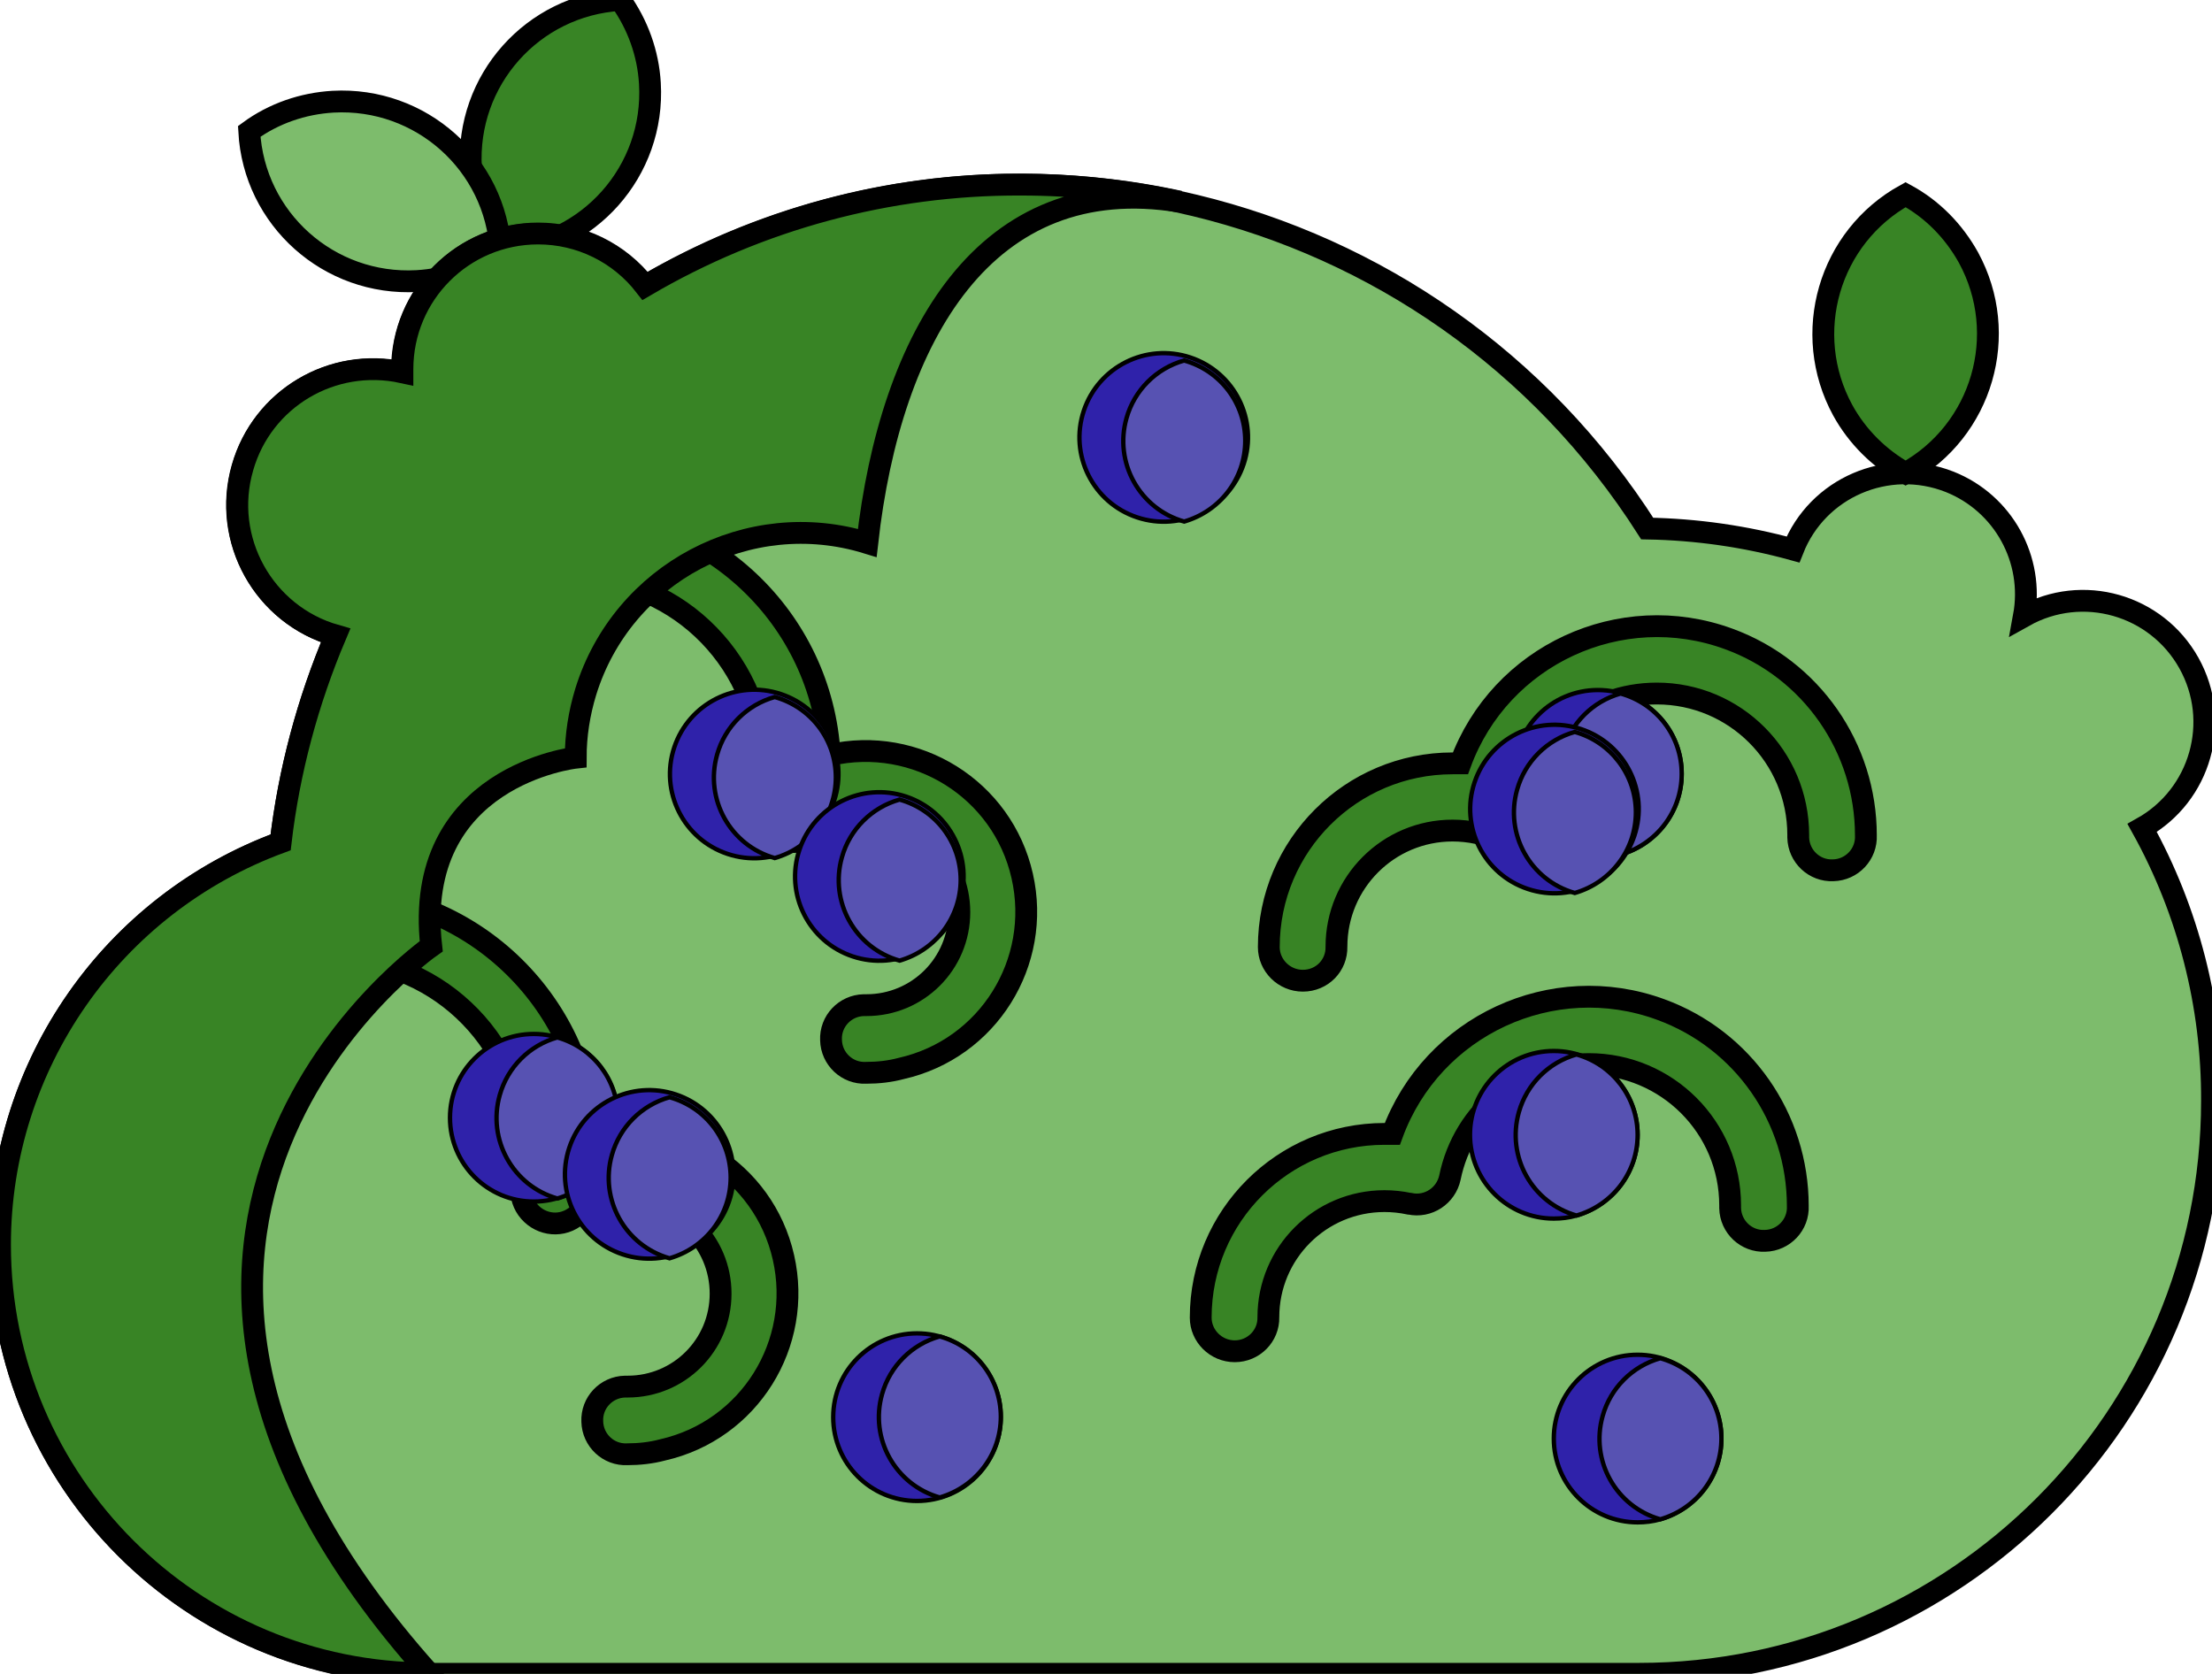 <?xml version="1.0" encoding="utf-8"?>
<!-- Generator: Adobe Illustrator 25.0.0, SVG Export Plug-In . SVG Version: 6.00 Build 0)  -->
<svg version="1.1" id="Layer_1" xmlns="http://www.w3.org/2000/svg" xmlns:xlink="http://www.w3.org/1999/xlink" x="0px" y="0px"
	 viewBox="0 0 506.8 383.5" style="enable-background:new 0 0 506.8 383.5;" xml:space="preserve">
<style type="text/css">
	.st0{fill:#388425;stroke:#000000;stroke-width:5;stroke-miterlimit:10;}
	.st1{fill:#7DBC6C;stroke:#000000;stroke-width:5;stroke-miterlimit:10;}
	.st2{fill:#2F22AA;stroke:#000000;stroke-miterlimit:10;}
	.st3{fill:#5752B2;stroke:#000000;stroke-miterlimit:10;}
</style>
<path class="st0" d="M114.7,57.6c20.1-1.2,35.4-18.4,34.2-38.5c-0.4-6.9-2.8-13.5-6.8-19.1c-20.1,1.2-35.4,18.4-34.2,38.5"/>
<path class="st1" d="M114.7,57.6c-1.1-20.1-18.3-35.4-38.4-34.3c-6.9,0.4-13.6,2.7-19.2,6.8c1.1,20.1,18.3,35.4,38.4,34.3
	C102.5,64,109.1,61.7,114.7,57.6z"/>
<path class="st1" d="M506.8,252.2c0,72.5-58.8,131.3-131.3,131.3H98.3C44,383.5,0,339.5,0,285.2c0-41.2,25.7-78,64.3-92.2
	c1.9-16.3,6.2-32.3,12.6-47.4c-16.5-4.7-26.1-21.9-21.4-38.4c4.5-15.8,20.6-25.4,36.6-21.8c0-0.2,0-0.5,0-0.7
	c0-17.2,13.9-31.1,31.1-31.1c9.6,0,18.6,4.4,24.5,12c79.1-46.2,180.5-21.7,229.7,55.5c11.3,0.2,22.5,1.8,33.4,4.8l0,0
	c5.6-14.2,21.7-21.1,35.9-15.5c12.3,4.9,19.4,17.8,17,30.8c13.4-7.5,30.3-2.7,37.8,10.7c7.5,13.4,2.7,30.3-10.7,37.8l0,0
	C501.4,208.8,506.9,230.4,506.8,252.2z"/>
<path class="st0" d="M198.4,245.8c-4.3,0.2-7.9-3.2-8-7.5c-0.2-4.3,3.2-7.9,7.5-8c0.2,0,0.4,0,0.6,0c11.8,0,21.3-9.5,21.3-21.3
	c0-11.8-9.5-21.3-21.3-21.3c-4.4,0-8.6,1.3-12.2,3.8c-3.5,2.5-8.3,1.6-10.8-1.9c-1.2-1.7-1.6-3.7-1.3-5.7c0.4-2.4,0.6-4.8,0.6-7.2
	c0.4-24.2-19-44.1-43.1-44.5s-44.1,19-44.5,43.1c0,0.4,0,0.9,0,1.3c0,4.3-3.5,7.8-7.8,7.8c-4.3,0-7.8-3.5-7.8-7.8
	c-0.1-32.8,26.4-59.4,59.1-59.5c31.5-0.1,57.6,24.4,59.4,55.9c19.8-4.5,39.6,7.8,44.1,27.7c4.5,19.8-7.8,39.6-27.7,44.1
	C203.9,245.5,201.2,245.8,198.4,245.8L198.4,245.8z"/>
<path class="st0" d="M143.7,333.2c-4.3,0.2-7.9-3.2-8-7.5c-0.2-4.3,3.2-7.9,7.5-8c0.2,0,0.4,0,0.6,0c11.8,0,21.3-9.5,21.3-21.3
	c0-11.8-9.5-21.3-21.3-21.3c-4.4,0-8.6,1.3-12.2,3.8c-3.5,2.5-8.3,1.6-10.8-1.9c-1.2-1.7-1.6-3.7-1.3-5.7c0.4-2.4,0.6-4.8,0.6-7.2
	c0.4-24.2-19-44.1-43.1-44.5s-44.1,19-44.5,43.1c0,0.4,0,0.9,0,1.3c0,4.3-3.5,7.8-7.8,7.8c-4.3,0-7.8-3.5-7.8-7.8
	c-0.1-32.8,26.4-59.4,59.1-59.5c31.5-0.1,57.6,24.4,59.4,55.9c19.8-4.5,39.6,7.8,44.1,27.7c4.5,19.8-7.8,39.6-27.7,44.1
	C149.2,332.9,146.4,333.2,143.7,333.2L143.7,333.2z"/>
<path class="st0" d="M270.3,46.2c-44.5-7.3-66.3,30.8-71.6,78.2c-27.2-8.4-56.1,6.9-64.5,34.1c-1.5,4.9-2.3,10-2.3,15.1
	c0,0-37.5,4.1-33.1,43.2c0,0-92,64.2-0.5,166.6C44,383.5,0,339.5,0,285.2c0-41.2,25.7-78,64.3-92.2c1.9-16.3,6.2-32.3,12.6-47.4
	c-16.5-4.7-26.1-22-21.3-38.5c4.5-15.8,20.5-25.3,36.6-21.8c0-0.2,0-0.5,0-0.7c0-17.2,13.9-31.1,31.1-31.1c9.6,0,18.6,4.4,24.5,12
	c26.1-15.3,55.8-23.3,86-23.2C246.1,42.3,258.3,43.6,270.3,46.2z"/>
<path class="st0" d="M282.9,309.6c-4.3,0-7.8-3.5-7.8-7.7c0,0,0,0,0,0c0-23.3,18.9-42.1,42.1-42.1c0.6,0,1.2,0,1.8,0
	c9.1-24.8,36.7-37.6,61.5-28.5c18.9,6.9,31.4,24.9,31.4,45c0.2,4.3-3.2,7.9-7.5,8c-4.3,0.2-7.9-3.2-8-7.5c0-0.2,0-0.4,0-0.6
	c0-17.9-14.5-32.4-32.4-32.4c-15.4,0-28.7,10.8-31.8,26c-0.9,4.2-5,6.9-9.2,6c0,0-0.1,0-0.1,0c-1.9-0.4-3.8-0.6-5.7-0.6
	c-14.7,0-26.6,11.9-26.6,26.6C290.7,306.1,287.2,309.6,282.9,309.6C282.9,309.6,282.9,309.6,282.9,309.6z"/>
<path class="st0" d="M298.5,224.7c-4.3,0-7.8-3.5-7.8-7.7c0,0,0,0,0,0c0-23.3,18.9-42.1,42.1-42.1c0.6,0,1.2,0,1.8,0
	c9.1-24.8,36.7-37.6,61.5-28.5c18.9,6.9,31.4,24.9,31.4,45c0.2,4.3-3.2,7.9-7.5,8c-4.3,0.2-7.9-3.2-8-7.5c0-0.2,0-0.4,0-0.6
	c0-17.9-14.5-32.4-32.4-32.4c-15.4,0-28.7,10.8-31.8,26c-0.9,4.2-5,6.9-9.2,6c0,0-0.1,0-0.1,0c-1.9-0.4-3.8-0.6-5.7-0.6
	c-14.7,0-26.6,11.9-26.6,26.6C306.3,221.2,302.9,224.7,298.5,224.7C298.6,224.7,298.5,224.7,298.5,224.7z"/>
<circle class="st2" cx="122.3" cy="256.1" r="19.2"/>
<circle class="st2" cx="210.1" cy="324.7" r="19.2"/>
<ellipse transform="matrix(0.316 -0.949 0.949 0.316 87.321 321.467)" class="st2" cx="266.5" cy="100.2" rx="19.3" ry="19.3"/>
<circle class="st2" cx="366.1" cy="177.3" r="19.2"/>
<path class="st2" d="M394.4,329.6c0,8.6-5.7,16.1-14,18.5c-1.7,0.5-3.5,0.7-5.2,0.7c-10.6,0-19.2-8.6-19.2-19.2s8.6-19.2,19.2-19.2
	C385.8,310.4,394.4,319,394.4,329.6z"/>
<path class="st3" d="M394.4,329.6c0,8.6-5.7,16.1-14,18.5c-10.2-2.9-16.1-13.5-13.2-23.7c1.8-6.4,6.8-11.4,13.2-13.2
	C388.7,313.5,394.4,321,394.4,329.6z"/>
<path class="st2" d="M375.2,260c0,8.6-5.7,16.1-14,18.5c-1.7,0.5-3.5,0.7-5.2,0.7c-10.6,0-19.2-8.6-19.2-19.2s8.6-19.2,19.2-19.2
	C366.6,240.8,375.2,249.4,375.2,260z"/>
<path class="st3" d="M375.2,260c0,8.6-5.7,16.1-14,18.5c-10.2-2.9-16.1-13.5-13.2-23.7c1.8-6.4,6.8-11.4,13.2-13.2
	C369.5,243.9,375.2,251.5,375.2,260z"/>
<path class="st3" d="M229.3,324.6c0,8.6-5.7,16.1-14,18.5c-10.2-2.9-16.1-13.5-13.2-23.7c1.8-6.4,6.8-11.4,13.2-13.2
	C223.6,308.5,229.3,316,229.3,324.6z"/>
<path class="st3" d="M141.6,256.1c0,8.6-5.7,16.1-13.9,18.5c-10.2-2.9-16.1-13.5-13.2-23.7c1.8-6.4,6.8-11.4,13.2-13.2
	C135.9,240,141.6,247.5,141.6,256.1z"/>
<path class="st3" d="M385.3,177.3c0,8.6-5.7,16.1-14,18.5c-10.2-2.9-16.1-13.5-13.2-23.7c1.8-6.4,6.8-11.4,13.2-13.2
	C379.6,161.2,385.3,168.7,385.3,177.3z"/>
<path class="st3" d="M285.3,101c0,8.6-5.7,16.1-14,18.5c-10.2-2.9-16.1-13.5-13.2-23.7c1.8-6.4,6.8-11.4,13.2-13.2
	C279.6,84.9,285.3,92.4,285.3,101z"/>
<ellipse transform="matrix(0.316 -0.949 0.949 0.316 -50.031 285.2)" class="st2" cx="172.7" cy="177.3" rx="19.3" ry="19.3"/>
<path class="st3" d="M191.5,178.1c0,8.6-5.7,16.1-14,18.5c-10.2-2.9-16.1-13.5-13.2-23.7c1.8-6.4,6.8-11.4,13.2-13.2
	C185.8,162,191.5,169.5,191.5,178.1z"/>
<ellipse transform="matrix(0.316 -0.949 0.949 0.316 -52.732 328.493)" class="st2" cx="201.4" cy="200.8" rx="19.3" ry="19.3"/>
<path class="st3" d="M220.1,201.6c0,8.6-5.7,16.1-14,18.5c-10.2-2.9-16.1-13.5-13.2-23.7c1.8-6.4,6.8-11.4,13.2-13.2
	C214.4,185.5,220.1,193,220.1,201.6z"/>
<ellipse transform="matrix(0.316 -0.949 0.949 0.316 -153.496 325.093)" class="st2" cx="148.6" cy="269" rx="19.3" ry="19.3"/>
<path class="st3" d="M167.4,269.8c0,8.6-5.7,16.1-14,18.5c-10.2-2.9-16.1-13.5-13.2-23.7c1.8-6.4,6.8-11.4,13.2-13.2
	C161.7,253.7,167.4,261.2,167.4,269.8z"/>
<ellipse transform="matrix(0.316 -0.949 0.949 0.316 67.804 464.655)" class="st2" cx="356" cy="185.3" rx="19.3" ry="19.3"/>
<path class="st3" d="M374.8,186.1c0,8.6-5.7,16.1-14,18.5c-10.2-2.9-16.1-13.5-13.2-23.7c1.8-6.4,6.8-11.4,13.2-13.2
	C369.1,170,374.8,177.6,374.8,186.1z"/>
<path class="st0" d="M436.6,44.6c-17.6,9.7-24,31.8-14.4,49.4c3.3,6,8.3,11,14.4,14.4c17.6-9.7,24-31.8,14.4-49.4
	C447.6,52.9,442.7,47.9,436.6,44.6z"/>
</svg>
